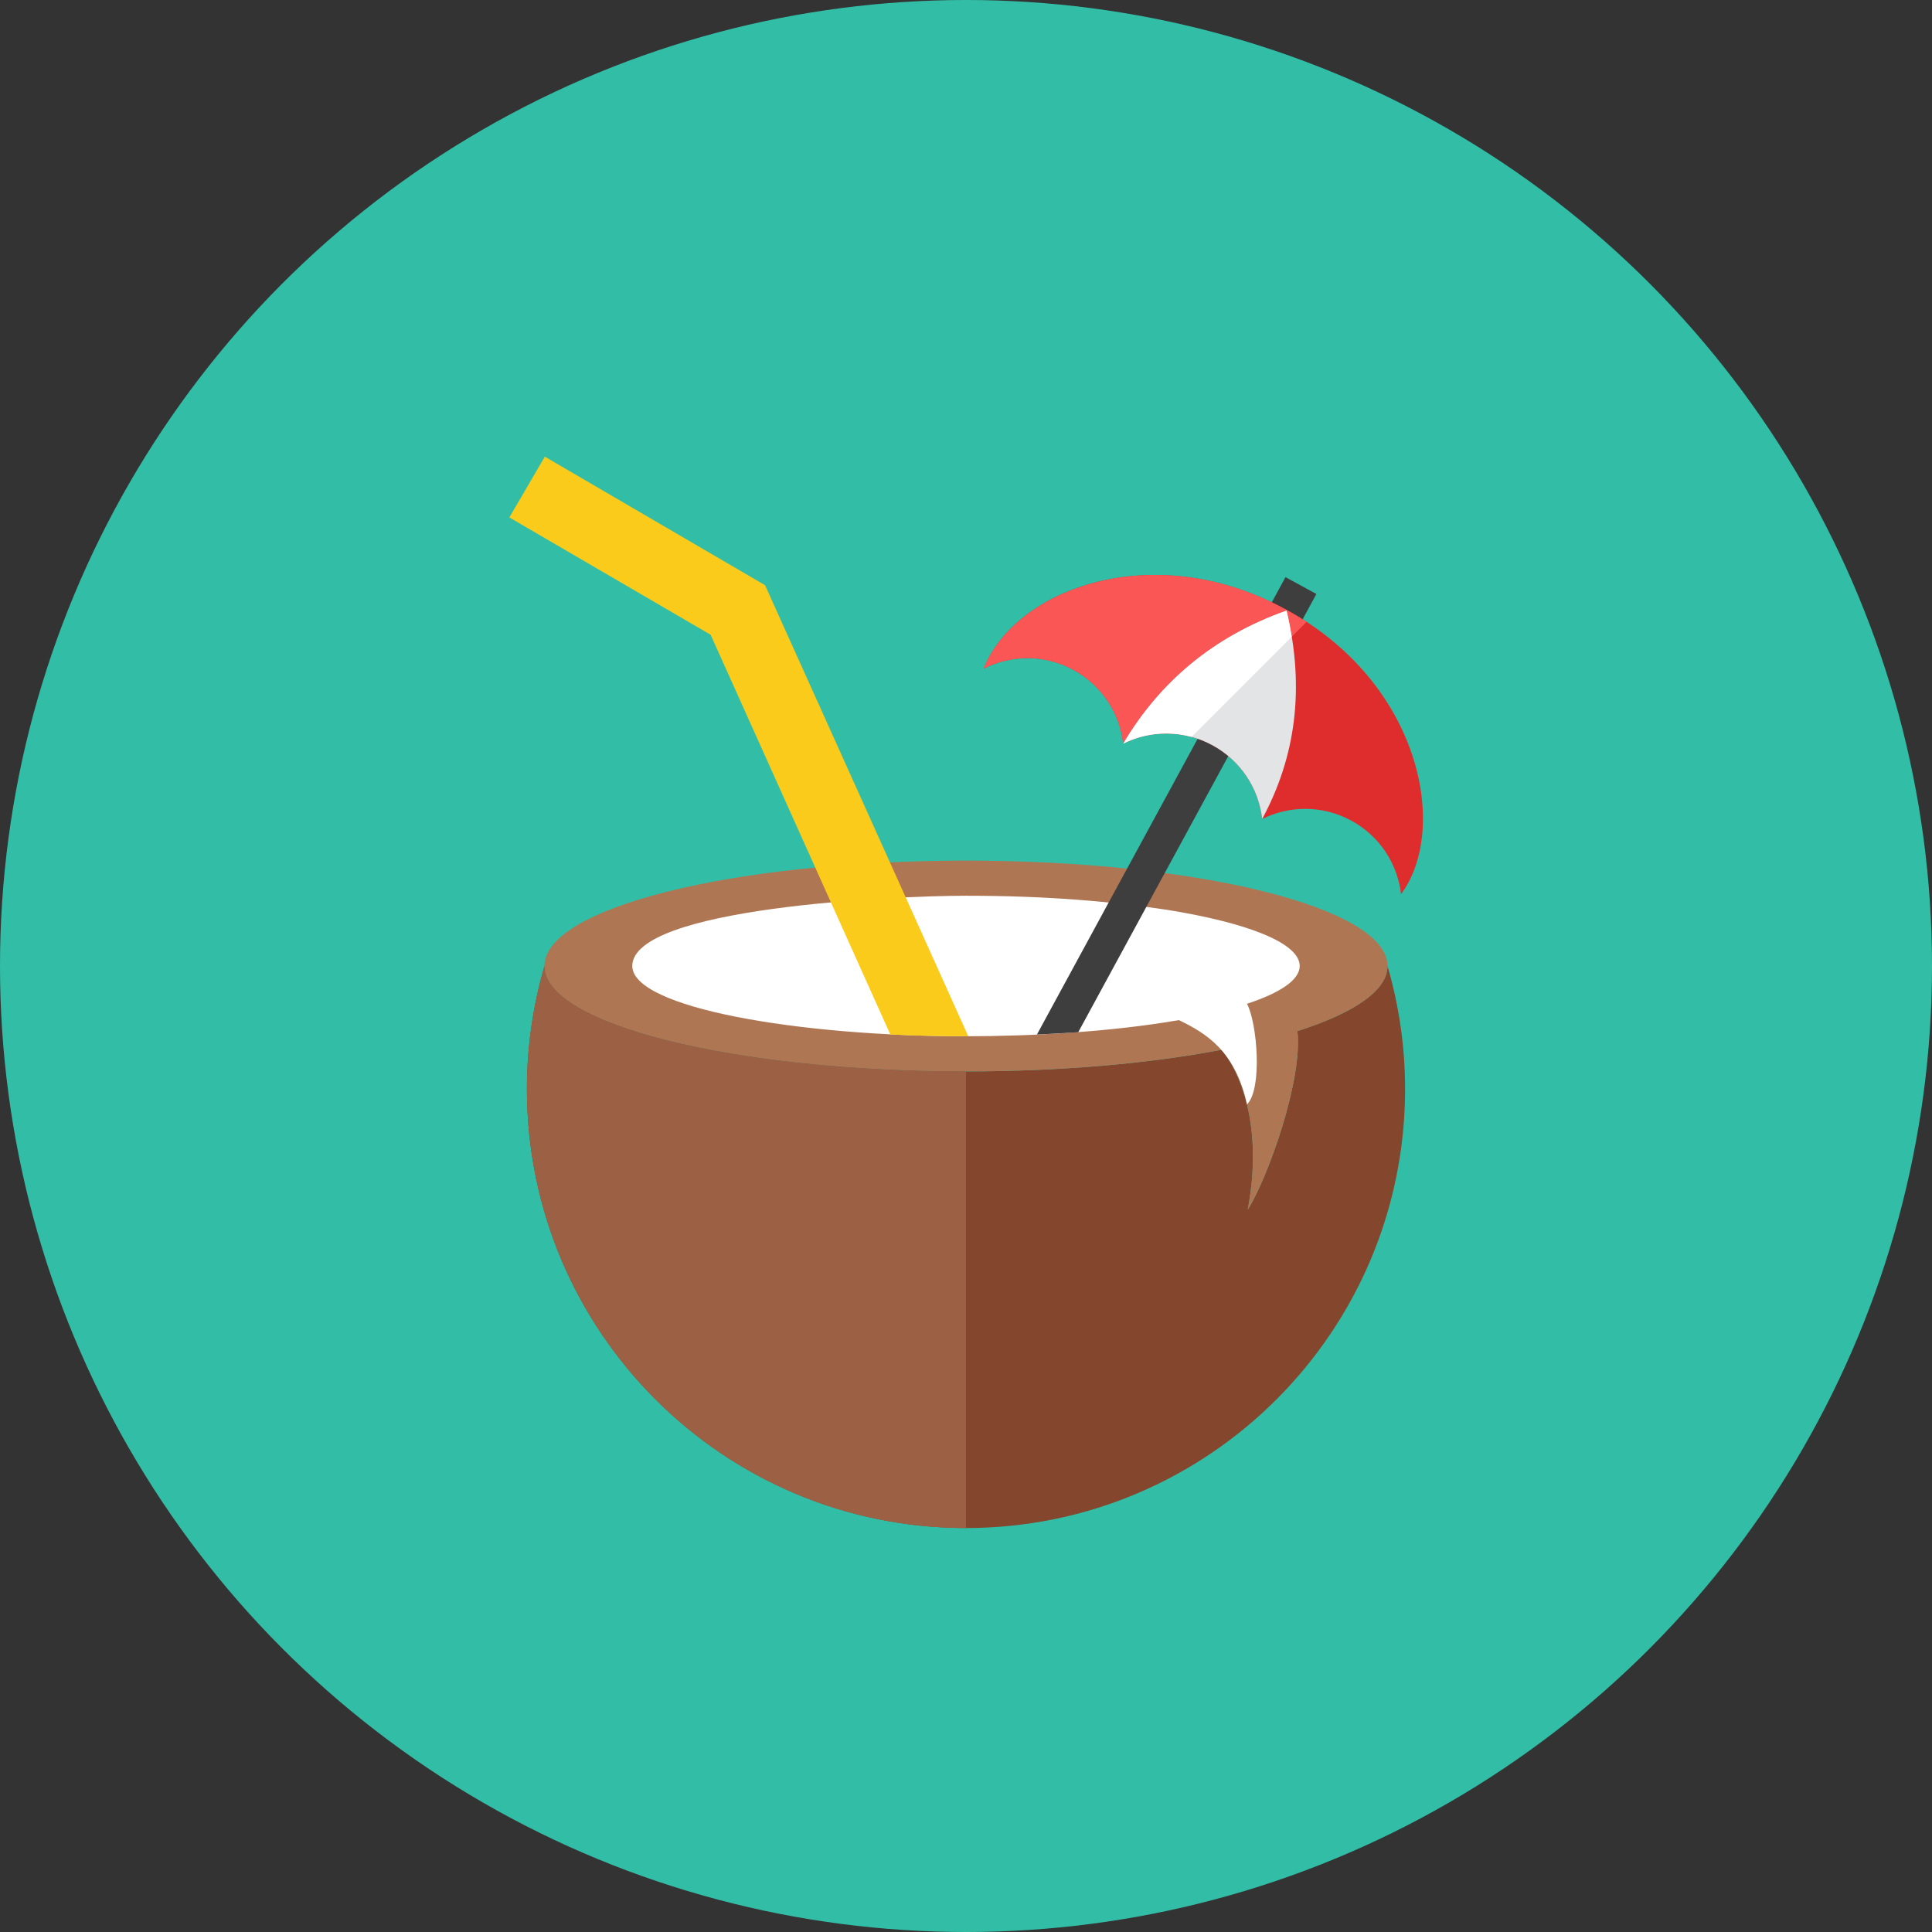 <?xml version="1.0" encoding="iso-8859-1"?>
<!-- Generator: Adobe Illustrator 17.1.0, SVG Export Plug-In . SVG Version: 6.00 Build 0)  -->
<!DOCTYPE svg PUBLIC "-//W3C//DTD SVG 1.0//EN" "http://www.w3.org/TR/2001/REC-SVG-20010904/DTD/svg10.dtd">
<svg version="1.0" xmlns="http://www.w3.org/2000/svg" xmlns:xlink="http://www.w3.org/1999/xlink" x="0px" y="0px" width="110px"
	 height="110px" viewBox="0 0 110 110" style="enable-background:new 0 0 110 110;" xml:space="preserve">
<rect x="0" y="0" width="110" height="110" fill="#333333" stroke="none"/>
<g id="Artboard">
</g>
<g id="Multicolor">
	<circle style="fill:#32BEA6;" cx="55" cy="55" r="55"/>
	<g>
		<path style="fill:#84462D;" d="M79,55.001c-0.001,1.398-1.922,2.684-5.131,3.704c0.316,2.744-1.66,8.318-2.827,10.169
			c1.126-5.993-1.313-8.91-1.484-9.106C65.52,60.541,60.476,61,55,61c-13.252,0-23.996-2.686-24-5.998c-0.646,2.221-1,4.568-1,6.998
			c0,13.807,11.193,25,25,25s25-11.193,25-25C80,59.57,79.646,57.223,79,55.001z"/>
		<g>
			<path style="fill:#AF7653;" d="M79,55c0-3.313-10.745-6-24-6s-24,2.687-24,6s10.745,6,24,6c5.476,0,10.52-0.459,14.558-1.231
				c0.171,0.196,2.61,3.113,1.484,9.106c1.167-1.851,3.143-7.425,2.827-10.169C77.079,57.685,79,56.399,79,55z"/>
		</g>
		<g>
			<path style="fill:#FFFFFF;" d="M71,57.15c0.58,1.1,0.89,4.84,0,5.73c-0.67-3.05-2.33-4.05-3.88-4.8
				C63.265,58.752,58.714,59,55,59c-9.556,0-19-1.62-19-4c0-3.317,14.864-4,19-4c4.63,0,8.248,0.325,11.44,0.8
				C71.03,52.54,74,53.69,74,55C74,55.79,72.89,56.53,71,57.15z"/>
		</g>
		<g>
			<path style="fill:#FACB1B;" d="M55.13,59H55c-1.47,0-2.91-0.03-4.31-0.1L40.46,36.14L29,29.46L31.02,26l12.54,7.32L55.13,59z"/>
		</g>
		<g>
			<path style="fill:#3E3E3F;" d="M74.95,33.82l-9.68,17.81l-3.88,7.14c-0.34,0.02-0.68,0.04-1.03,0.06
				c-0.43,0.03-0.88,0.05-1.32,0.07l4.08-7.51l10.07-18.53L74.95,33.82z"/>
		</g>
		<g>
			<path style="fill:#DF2C2C;" d="M79.77,50.91c-0.198-1.712-1.201-3.302-2.835-4.189c-1.635-0.887-3.524-0.865-5.071-0.089
				c-0.193-1.72-1.205-3.316-2.839-4.203c-1.635-0.887-3.524-0.865-5.071-0.089c-0.193-1.72-1.205-3.316-2.839-4.203
				c-1.652-0.897-3.551-0.857-5.103-0.072c1.76-4.5,9.587-7.495,17.188-3.371C80.934,38.89,82.501,47.23,79.77,50.91z"/>
		</g>
		<g>
			<path style="fill:#FA5655;" d="M73.198,34.693c-7.613-4.131-15.438-1.104-17.188,3.371c1.552-0.785,3.451-0.824,5.103,0.072
				c1.635,0.887,2.646,2.483,2.839,4.203c1.185-0.594,2.57-0.742,3.889-0.381l6.551-6.552
				C74.009,35.155,73.611,34.917,73.198,34.693z"/>
		</g>
		<g>
			<path style="fill:#E2E4E5;" d="M71.863,46.631c-0.193-1.72-1.205-3.316-2.839-4.203c-1.635-0.887-3.524-0.865-5.071-0.089
				c2.084-3.501,5.113-6.091,9.297-7.573C74.327,39.252,73.733,43.161,71.863,46.631z"/>
		</g>
		<g>
			<path style="fill:#FFFFFF;" d="M73.25,34.766c-4.183,1.482-7.213,4.072-9.297,7.573c1.185-0.594,2.57-0.742,3.889-0.381
				l5.702-5.702C73.464,35.766,73.371,35.271,73.25,34.766z"/>
		</g>
		<path style="fill:#9C6144;" d="M31,55.001c-0.646,2.222-1,4.568-1,6.999c0,13.807,11.193,25,25,25V61
			C41.747,61,31.003,58.314,31,55.001z"/>
	</g>
</g>
</svg>
